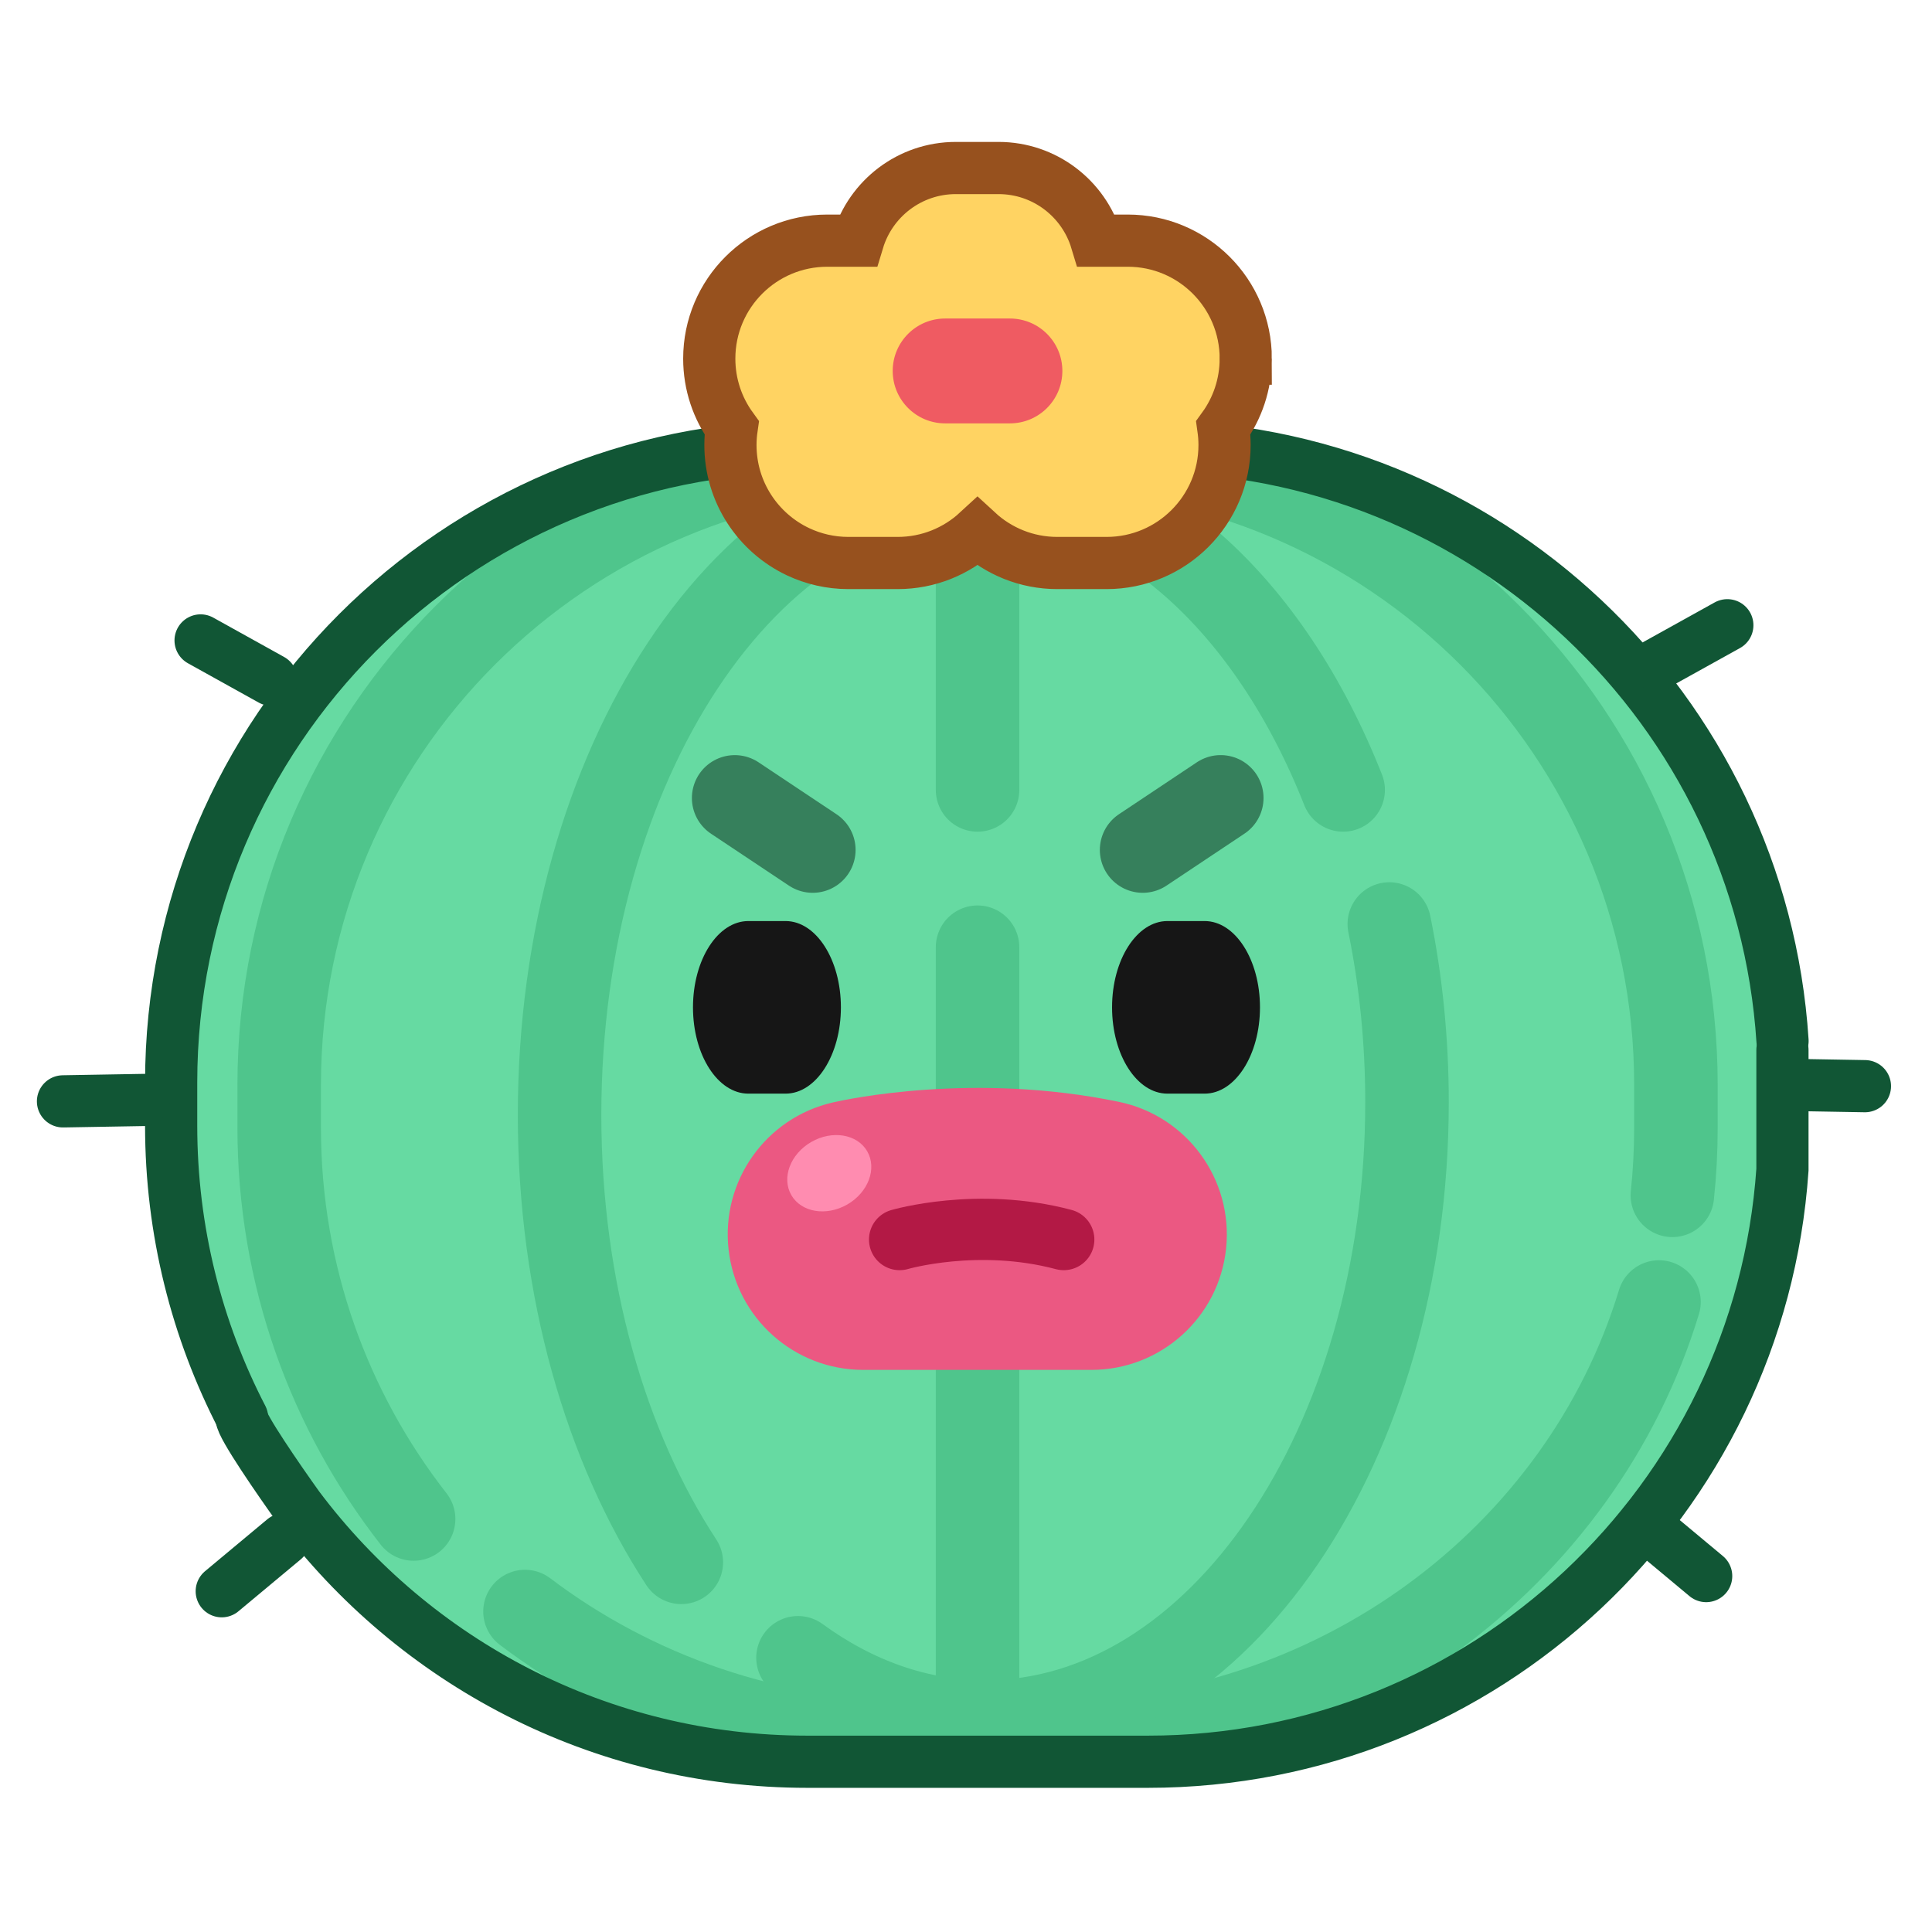 <svg width="80" height="80" viewBox="0 0 80 80" fill="none" xmlns="http://www.w3.org/2000/svg">
<path d="M73.868 44.918C73.868 44.378 73.851 43.841 73.819 43.307C72.987 29.509 61.533 18.575 47.525 18.575H33.431C18.883 18.575 7.089 30.369 7.089 44.918V46.699C7.089 61.248 18.883 73.041 33.431 73.041H47.525C62.074 73.041 73.868 61.248 73.868 46.699" fill="#66DAA2"/>
<path d="M17.127 62.898C13.639 58.43 11.561 52.808 11.561 46.701V44.92C11.561 30.372 23.355 18.578 37.904 18.578H43.053C57.602 18.578 69.396 30.372 69.396 44.92V46.701C69.396 47.645 69.346 48.577 69.249 49.496" stroke="#4FC58C" stroke-width="3.458" stroke-linecap="round" stroke-linejoin="round"/>
<path d="M68.695 53.913C65.486 64.465 55.325 72.174 43.289 72.174H38.116C31.932 72.174 26.245 70.14 21.739 66.73" stroke="#4FC58C" stroke-width="3.458" stroke-linecap="round" stroke-linejoin="round"/>
<path d="M55.617 32.709C52.574 24.995 46.996 19.828 40.618 19.828C30.983 19.828 23.171 31.622 23.171 46.17C23.171 53.392 25.096 59.934 28.212 64.693" stroke="#4FC58C" stroke-width="3.458" stroke-linecap="round" stroke-linejoin="round"/>
<path d="M33.043 68.645C35.379 70.348 38.01 71.305 40.794 71.305C50.44 71.305 58.261 59.815 58.261 45.641C58.261 43.076 58.005 40.599 57.528 38.261" stroke="#4FC58C" stroke-width="3.458" stroke-linecap="round" stroke-linejoin="round"/>
<path d="M40.478 39.222V60.916V71.9" stroke="#4FC58C" stroke-width="3.458" stroke-linecap="round" stroke-linejoin="round"/>
<path d="M40.478 19.534V32.709" stroke="#4FC58C" stroke-width="3.458" stroke-linecap="round" stroke-linejoin="round"/>
<path d="M30.426 33.044L33.652 35.193" stroke="#36805C" stroke-width="3.552" stroke-miterlimit="10" stroke-linecap="round"/>
<path d="M50.544 33.043L47.318 35.193" stroke="#36805C" stroke-width="3.552" stroke-miterlimit="10" stroke-linecap="round"/>
<path d="M73.811 43.105C72.925 29.359 61.495 18.482 47.523 18.482H33.43C18.881 18.482 7.087 30.276 7.087 44.825V46.605C7.087 50.968 8.148 55.081 10.024 58.705" stroke="#115635" stroke-width="2.161" stroke-linecap="round" stroke-linejoin="round"/>
<path d="M10 58.696C10 59.044 11.567 61.312 12.35 62.404C17.156 68.807 24.811 72.95 33.434 72.95H47.527C61.461 72.95 72.868 62.132 73.807 48.437V43.478" stroke="#115635" stroke-width="2.161" stroke-miterlimit="10" stroke-linecap="round"/>
<path d="M51.584 14.851C51.584 12.152 49.397 9.965 46.699 9.965H45.398C44.873 8.224 43.257 6.957 41.346 6.957H39.58C37.669 6.957 36.054 8.224 35.528 9.965H34.255C31.556 9.965 29.369 12.152 29.369 14.851C29.369 15.921 29.714 16.91 30.298 17.715C30.264 17.947 30.246 18.185 30.246 18.427C30.246 20.38 31.391 22.064 33.045 22.846C33.678 23.145 34.385 23.313 35.132 23.313H37.169C38.445 23.313 39.607 22.823 40.476 22.022C41.346 22.823 42.507 23.313 43.782 23.313H45.82C48.518 23.313 50.706 21.125 50.706 18.427C50.706 18.185 50.687 17.949 50.654 17.715C51.238 16.91 51.583 15.921 51.583 14.851H51.584Z" fill="#FFD362" stroke="#97511E" stroke-width="2.161" stroke-miterlimit="10" stroke-linecap="round"/>
<path d="M41.819 13.189H39.136C37.937 13.189 36.965 14.161 36.965 15.36C36.965 16.559 37.937 17.531 39.136 17.531H41.819C43.018 17.531 43.99 16.559 43.99 15.36C43.99 14.161 43.018 13.189 41.819 13.189Z" fill="#EF5B62"/>
<path d="M45.192 56.724H35.741C32.889 56.724 30.491 54.582 30.17 51.748C29.847 48.913 31.705 46.29 34.485 45.65C35.066 45.517 40.334 44.38 46.331 45.625C49.146 46.208 51.064 48.827 50.771 51.689C50.477 54.549 48.067 56.724 45.192 56.724Z" fill="#EB5882"/>
<path d="M37.251 51.327C37.251 51.327 40.486 50.378 44.047 51.327" stroke="#B31945" stroke-width="2.537" stroke-miterlimit="10" stroke-linecap="round"/>
<path d="M35.086 49.874C35.954 49.373 36.323 48.387 35.91 47.673C35.498 46.959 34.46 46.786 33.592 47.287C32.724 47.788 32.355 48.773 32.767 49.487C33.18 50.202 34.218 50.375 35.086 49.874Z" fill="#FF8CB0"/>
<path d="M32.529 38.139H30.987C29.721 38.139 28.695 39.739 28.695 41.712C28.695 43.685 29.721 45.285 30.987 45.285H32.529C33.794 45.285 34.82 43.685 34.82 41.712C34.82 39.739 33.794 38.139 32.529 38.139Z" fill="#161616"/>
<path d="M49.882 38.139H48.34C47.074 38.139 46.048 39.739 46.048 41.712C46.048 43.685 47.074 45.285 48.34 45.285H49.882C51.147 45.285 52.173 43.685 52.173 41.712C52.173 39.739 51.147 38.139 49.882 38.139Z" fill="#161616"/>
<path d="M8.306 26.519L11.239 28.148" stroke="#115635" stroke-width="2.161" stroke-linecap="round" stroke-linejoin="round"/>
<path d="M2.608 45.605L5.963 45.547" stroke="#115635" stroke-width="2.161" stroke-linecap="round" stroke-linejoin="round"/>
<path d="M9.182 65.89L11.76 63.741" stroke="#115635" stroke-width="2.161" stroke-linecap="round" stroke-linejoin="round"/>
<path d="M71.525 25.89L68.59 27.519" stroke="#115635" stroke-width="2.161" stroke-linecap="round" stroke-linejoin="round"/>
<path d="M77.223 44.976L73.868 44.918" stroke="#115635" stroke-width="2.161" stroke-linecap="round" stroke-linejoin="round"/>
<path d="M70.649 65.262L68.071 63.112" stroke="#115635" stroke-width="2.161" stroke-linecap="round" stroke-linejoin="round"/>
</svg>
